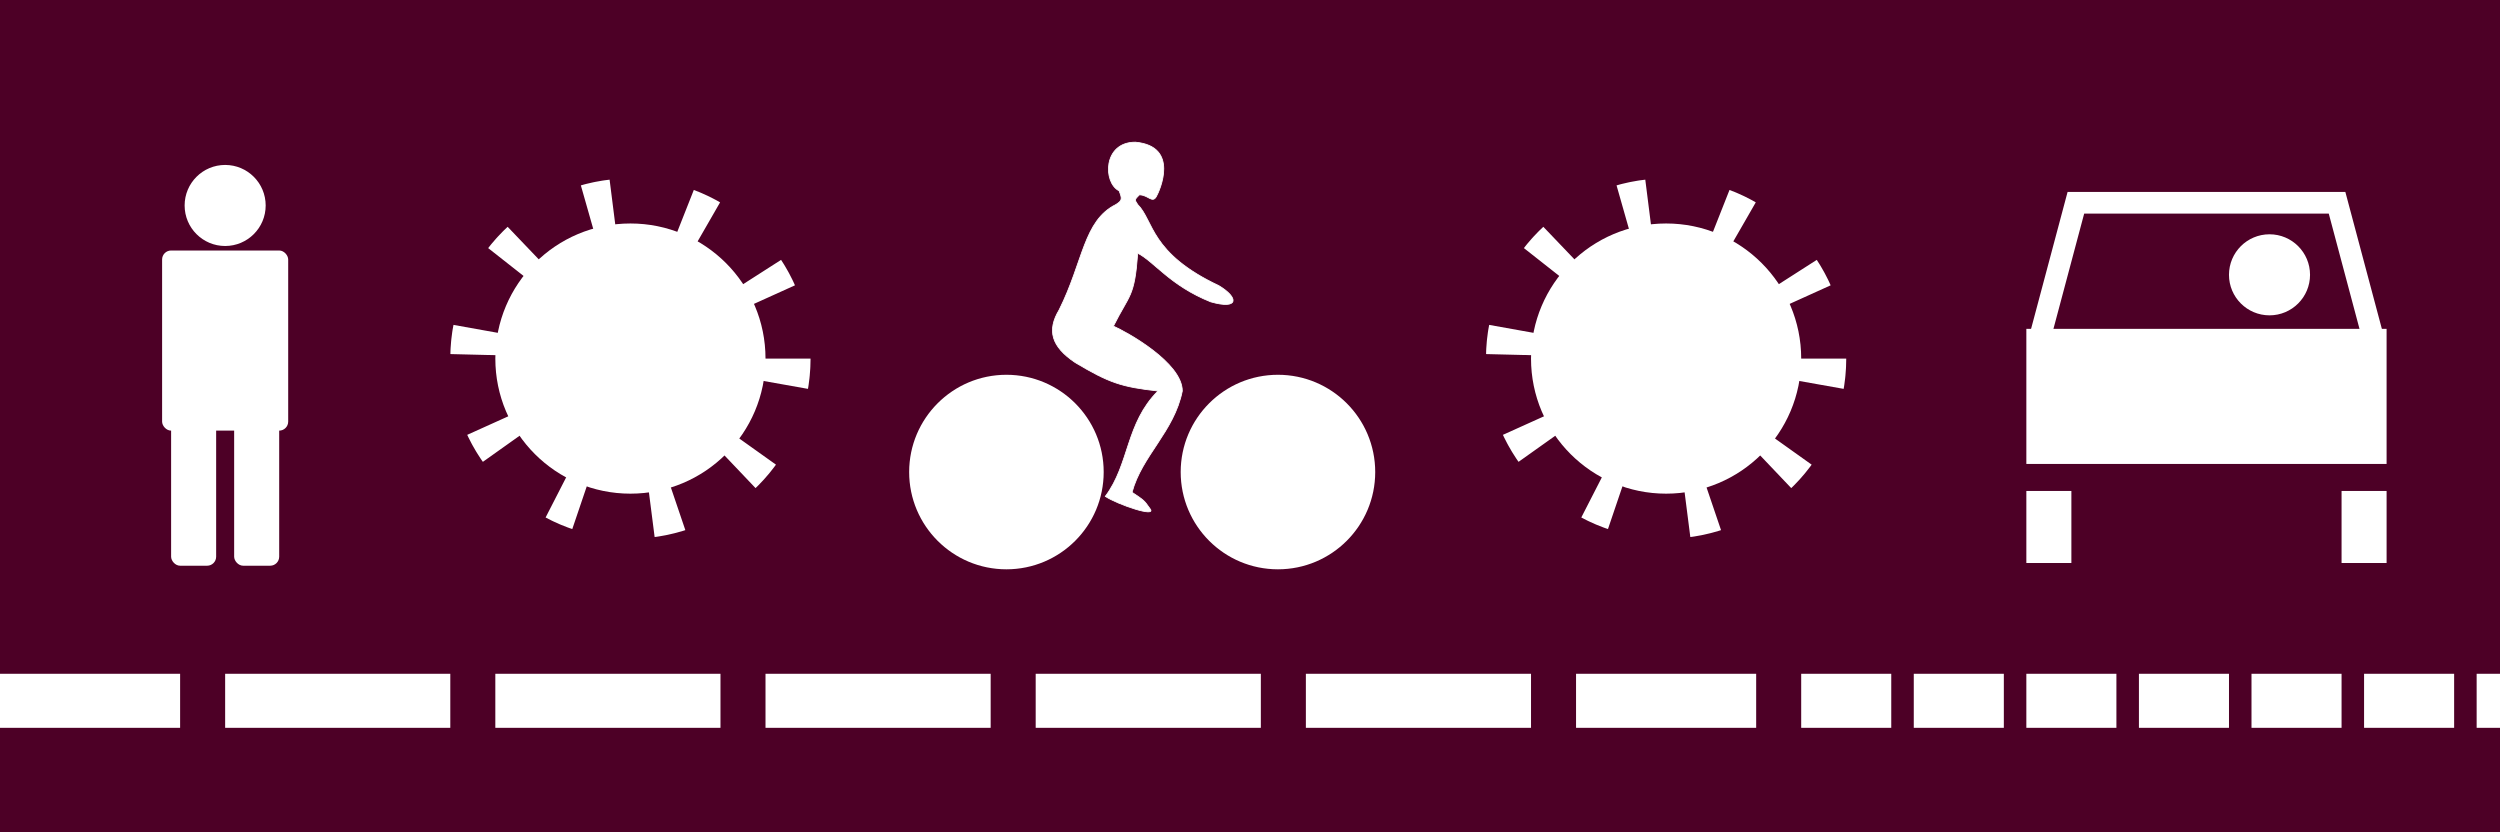 <svg xmlns="http://www.w3.org/2000/svg" viewBox="0 0 1499 499">
  <style>
    <!-- Five in a row: pedestrian virus cyclist virus driver -->
    g#all {transform: translate(0px,80px) scale(0.54,0.54);}
    
    path	{fill:none;stroke-width:12;stroke:white;}

    g#walker {fill:white;transform: translate(110px,30px);}

    circle.cell	{stroke:white;stroke-dasharray:25 70;stroke-width:100;fill:white;}

    g.checkpoints {fill:none}
    path.rider	{fill:white;stroke-width:1;stroke:white;}
    g#rider {fill:white;transform: translate(1050px,88px)scale(0.9,0.9);}

    path.roof	{stroke-width:24;}
    g#motorcar {fill:white;transform: translate(2200px,77px);}

    path.widen  {stroke:white;stroke-dasharray:250 50;stroke-width:60}
    path.narrow  {stroke:white;stroke-dasharray:100 25;stroke-width:60}
  </style>

  <!-- background purple -->
  <rect fill="#4d0026" x="0" y="0" width="1500" height="500"/>

  <g id="all">
  
  <!-- Widen my path -->
  <path class="widen" d="M-50,630h2000"/>
  <path class="narrow" d="M2000,630h1000"/>

  <!-- Walker -->
  <g id="walker">
    <circle class="walker head" cx="140" cy="50" r="45"/>
    <rect class="walker body" x="70" y="100" width="140" height="200" rx="10"/>
    <rect id="leg" class="walker leg" x="80" y="270" width="50" height="180" rx="10"/>
    <use href="#leg" x="70"/>
  </g>


  <!-- Virii -->
  <circle id="corona" class="cell" cx="700" cy="250" r="150"/>
  <use href="#corona" x="1150"/>

  <!-- Rider -->
  <g id="rider">
    <circle id="tyre" class="wheel" cx="75" cy="320" r="120"/>
    <use href="#tyre" x="335"/>
    <g class="checkpoints">
      <circle cx="160" cy="185" r="3"/>
      <circle cx="140" cy="120" r="3"/>
      <circle cx="210" cy="-10" r="3"/>
      <circle cx="214" cy="-27" r="3"/>
      <circle cx="234" cy="-87" r="5"/>
      <circle cx="260" cy="-20" r="5"/>
      <circle cx="239" cy="-22" r="5"/>
      <circle cx="237" cy="-10" r="5"/>
      <circle cx="337" cy="90" r="5"/>
      <circle cx="327" cy="110" r="5"/>
      <circle cx="237" cy="50" r="5"/>
      <circle cx="207" cy="140" r="5"/>
      <circle cx="292" cy="220" r="5"/>
      
      <circle cx="230" cy="345" r="5"/>
      <circle cx="252" cy="366" r="5"/>
      <circle cx="197" cy="351" r="5"/>
      <circle cx="262" cy="221" r="5"/>
    </g>
    <path 
class="rider" d="M160,185
c  -30, -20   -35, -40   -20, -65
c   30, -60    30,-110    70,-130
c    8,  -5     8,  -7     4, -17
c  -20, -10   -20, -60    20, -60
c   55,   5    30,  60    26,  67
c   -5,   9   -10,  -2   -21,  -2
c   -6,   6    -6,   6    -2,  12

c   20,  20    15,  60   100, 100
c   25,  15    25,  30   -10,  20
c  -50, -20   -70, -50   -90, -60
c   -4,  55   -10,  50   -30,  90

c   16,   7    85,  45    85,  80
c  -10,  50   -50,  80   -62, 125
c   15,  10    15,  10    22,  20
c   10,  12   -40,  -5   -55, -15
c   30, -40    25, -90    65,-130

c  -45,  -5   -60, -10  -102, -35

z"/>
  </g>

  <!-- Driver -->
  <!-- Motor vehicle -->
  <g id="motorcar">
    <rect class="chasis"  x="50" y="140" width="400" height="150" />
    <rect    id="cartyre" class="tyre" x="50"   y="320" width="50" height="80" />
    <use   href="#cartyre" x="350"/>
    <path class="roof"     d="M65,150l40,-150 290,0 40,150" />
    <circle class="driver head" cx="320" cy="80" r="45"/>
  </g>


</g>
</svg>
